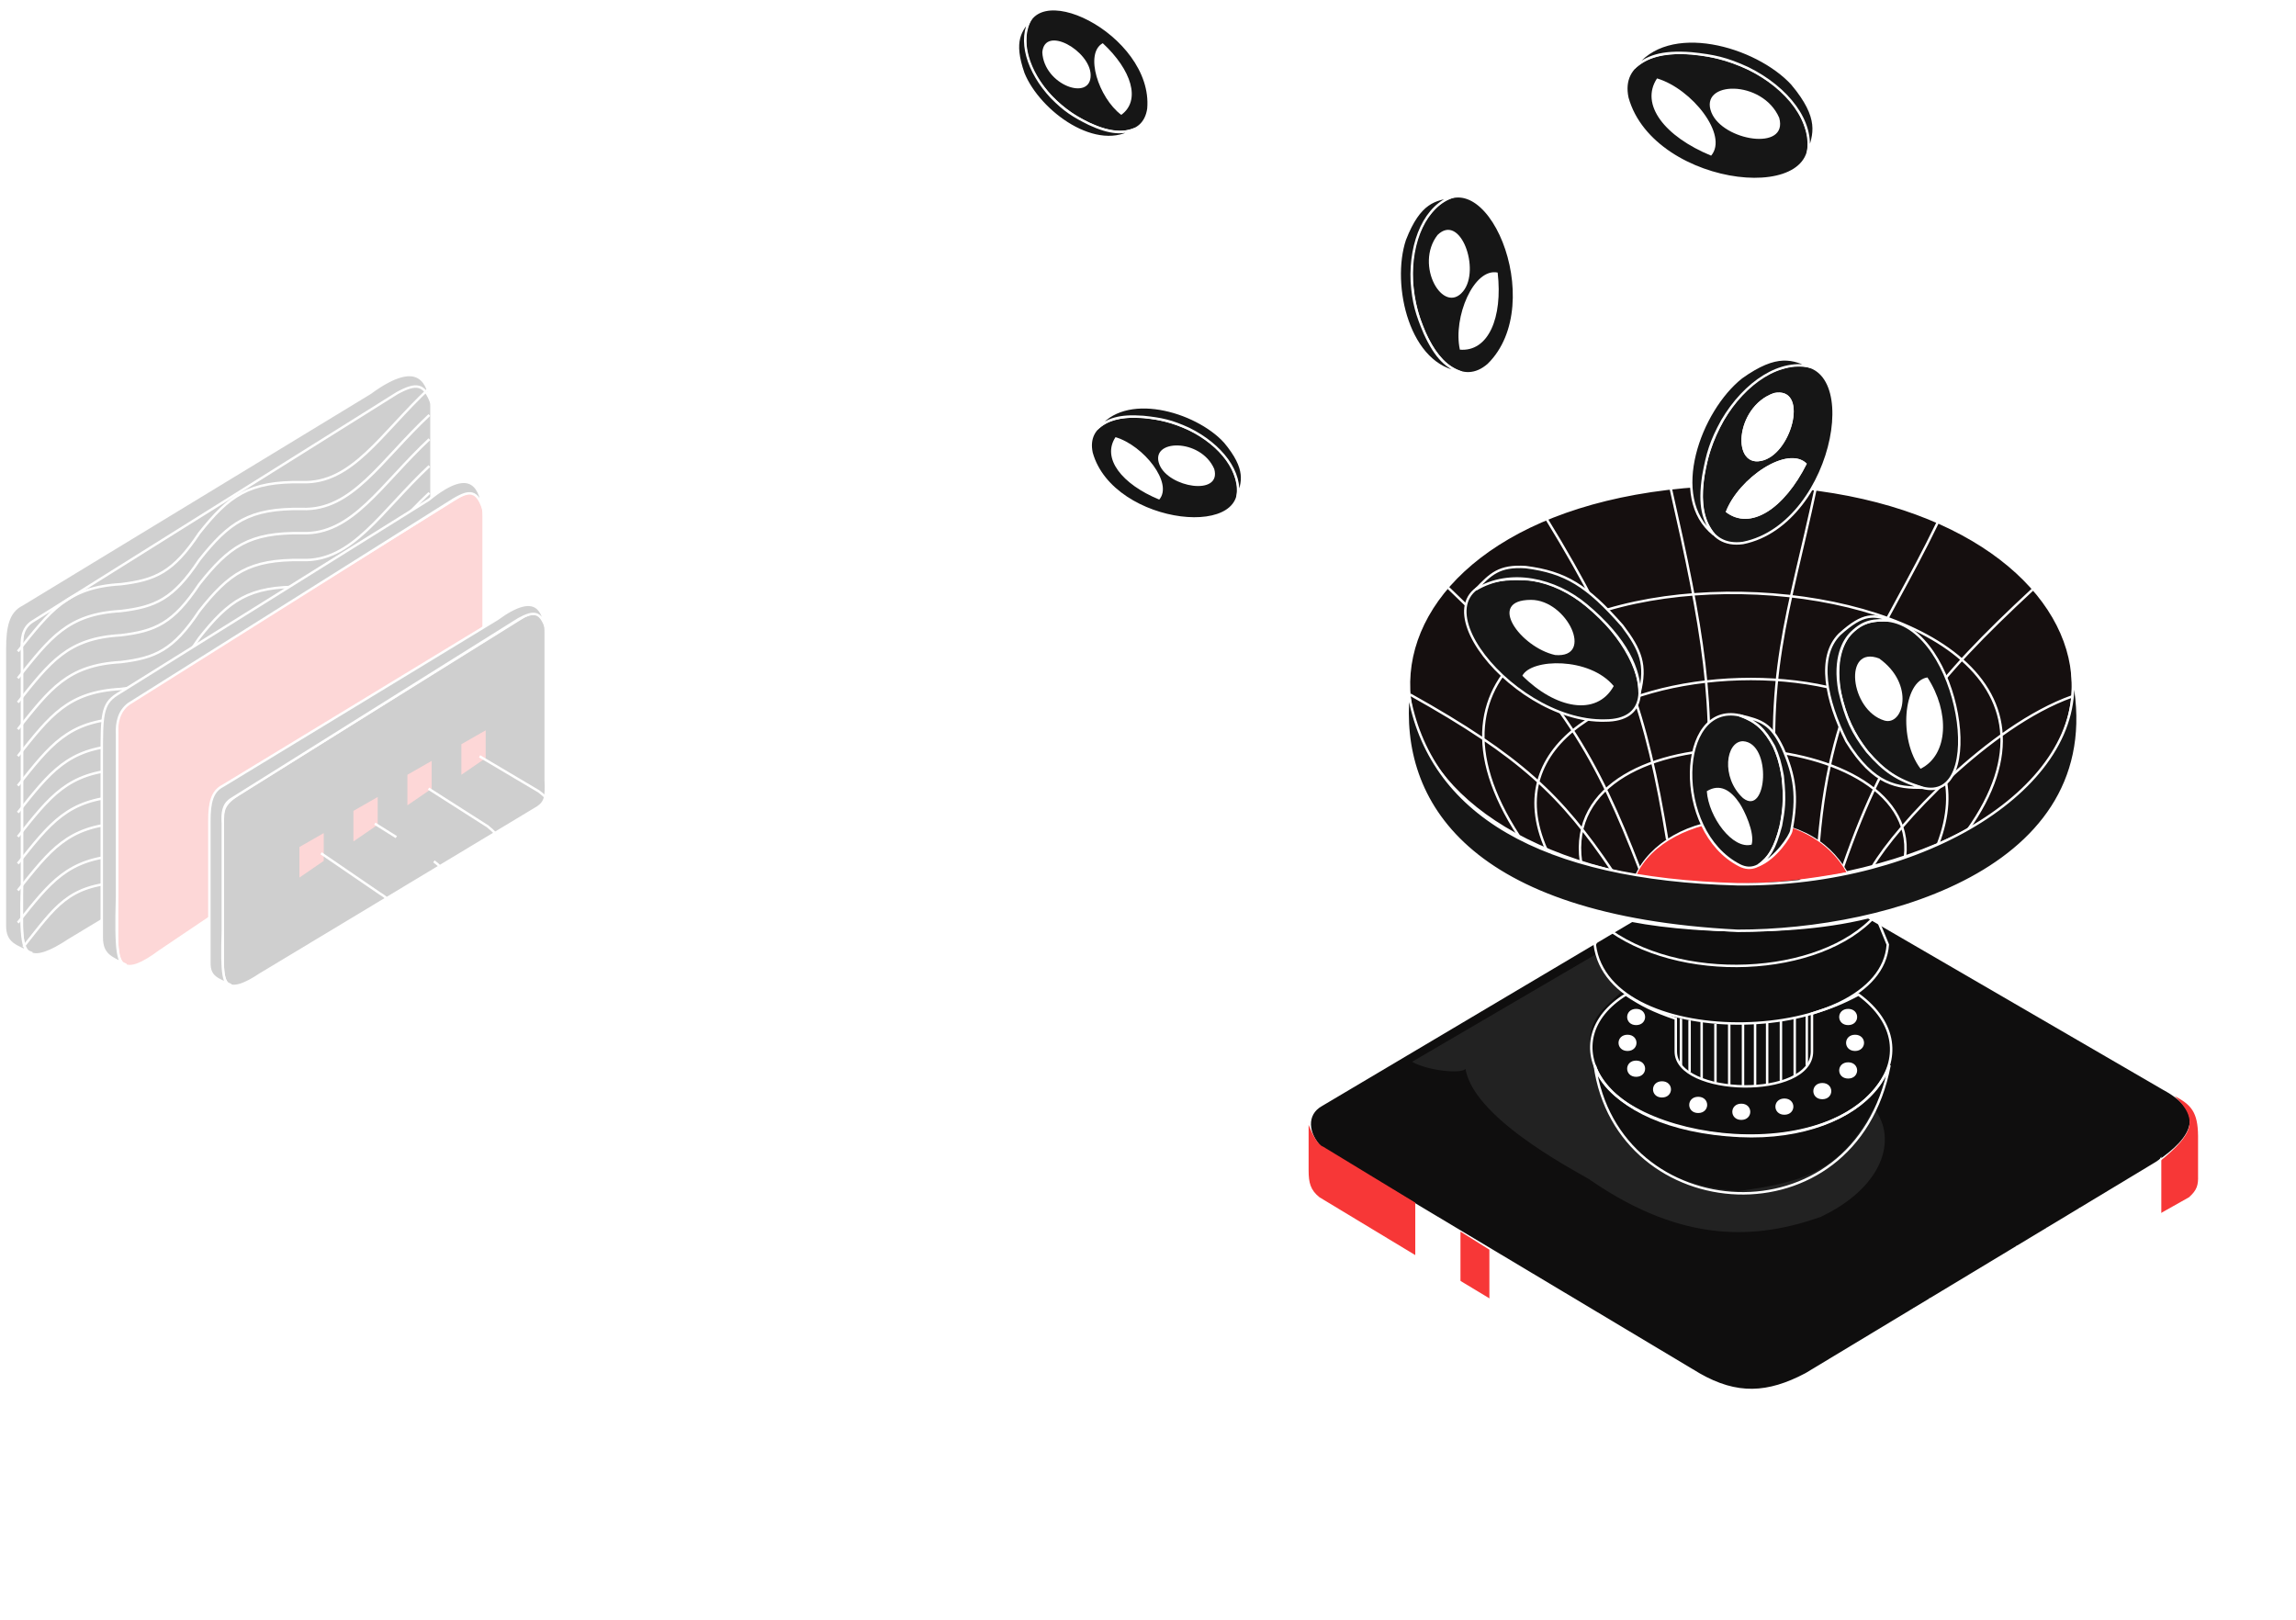 <svg width="469" height="331" fill="none" xmlns="http://www.w3.org/2000/svg"><g opacity=".2"><path d="M4.485 132.498v56.646c0 5.576 1.394 8.363 9.759 2.788l71.799-43.219c2.091-1.394 2.266-2.996 2.091-6.971V83.006c0-4.184-1.394-6.276-5.576-4.183L8.668 124.83c-4.183 2.787-4.183 4.183-4.183 7.668Z" fill="#0F0E0E" stroke="#fff" stroke-width=".5"/><path d="m4.486 123.505 71.102-43.22c10.456-7.667 11.826-1.517 12.53 2.005-1.452-3.897-3.067-4.108-6.954-2.005L6.577 126.99c-2.092 1.394-2.256 3.613-2.092 6.274v47.513c-.298 9.211.027 12.536 1.122 13.554.31.125.633.253.97.387-.373-.022-.696-.132-.97-.387-2.9-1.168-4.607-2.04-4.607-5.19v-56.574c-.01-4.668.697-7.668 3.486-9.062Z" fill="#161616"/><path d="m88.135 82.376-.017-.086m0 0c-.704-3.522-2.074-9.672-12.53-2.005l-71.102 43.22C1.697 124.899.99 127.899 1 132.567v56.574c0 3.486 2.091 4.183 5.577 5.577-1.862-.109-2.465-2.424-2.092-13.941v-47.513c-.164-2.661 0-4.88 2.092-6.274l74.587-46.705c3.887-2.103 5.502-1.892 6.954 2.005Z" stroke="#fff" stroke-width=".5"/><path d="M3.654 133.059c6.604-8.247 10.172-13.111 21.013-13.719 7.042-.848 10.724-2.418 16.036-10.427 6.083-7.683 10.167-10.608 21.013-10.425 10.239.371 16.037-9.87 25.99-19.199M3.654 138.543c6.604-8.246 10.172-13.11 21.013-13.718 7.042-.848 10.724-2.418 16.036-10.427 6.083-7.684 10.167-10.608 21.013-10.426 10.239.372 16.037-9.87 25.99-19.198M3.654 143.482c6.604-8.247 10.172-13.111 21.013-13.718 7.042-.848 10.724-2.419 16.036-10.427 6.083-7.684 10.167-10.608 21.013-10.426 10.239.372 16.037-9.87 25.99-19.199M3.654 148.97c6.604-8.247 10.172-13.11 21.013-13.718 7.042-.848 10.724-2.418 16.036-10.427 6.083-7.684 10.167-10.608 21.013-10.426 10.239.372 16.037-9.87 25.99-19.198M3.654 154.457c6.604-8.247 10.172-13.111 21.013-13.719 7.042-.848 10.724-2.418 16.036-10.427 6.083-7.683 10.167-10.608 21.013-10.426 10.239.372 16.037-9.87 25.99-19.198M3.654 160.495c6.604-8.247 10.172-13.11 21.013-13.718 7.042-.848 10.724-2.418 16.036-10.427 6.083-7.684 10.167-10.608 21.013-10.426 10.239.372 16.037-9.87 25.99-19.198M3.654 165.98c6.604-8.247 10.172-13.111 21.013-13.718 7.042-.848 10.724-2.419 16.036-10.427 6.083-7.684 10.167-10.608 21.013-10.426 10.239.372 16.037-9.87 25.99-19.199M3.654 170.919c6.604-8.247 10.172-13.111 21.013-13.719 7.042-.848 10.724-2.418 16.036-10.427 6.083-7.683 10.167-10.608 21.013-10.426 10.239.372 16.037-9.87 25.99-19.198M3.654 176.406c6.604-8.247 10.172-13.111 21.013-13.718 7.042-.849 10.724-2.419 16.036-10.427 6.083-7.684 10.167-10.609 21.013-10.426 10.239.372 16.037-9.87 25.99-19.199M3.654 181.893c6.604-8.247 10.172-13.111 21.013-13.718 7.042-.848 10.724-2.419 16.036-10.427 6.083-7.684 10.167-10.608 21.013-10.426 10.239.372 16.037-9.87 25.99-19.199M3.654 188.478c6.604-8.247 10.172-13.111 21.013-13.718 7.042-.848 10.724-2.419 16.036-10.427 6.083-7.684 10.167-10.609 21.013-10.426 10.239.372 16.037-9.87 25.99-19.199M4.76 193.423c6.604-8.247 9.066-12.562 19.907-13.17 7.042-.848 10.724-2.418 16.036-10.427 6.083-7.683 10.167-10.608 21.013-10.425 10.239.371 16.037-9.871 25.99-19.199" stroke="#fff" stroke-width=".5"/><path d="M27.933 142.392c-3.744 2.793-4.025 3.103-4.025 6.596v42.527c0 5.588 1.248 8.38 8.736 2.794l64.272-43.305c1.872-1.397 2.029-3.003 1.872-6.985v-38.416c0-4.193-1.248-6.288-4.992-4.191l-65.863 40.98Z" fill="#F73737" stroke="#fff" stroke-width=".5"/><path d="m23.908 141.842 63.648-39.736c9.36-7.681 10.588-1.519 11.217 2.01-1.3-3.905-2.745-4.117-6.225-2.01l-66.264 41.691c-1.872 1.397-2.523 3.623-2.376 6.289v33.045c-.267 9.23.024 12.561 1.004 13.582.277.125.567.253.868.388a1.257 1.257 0 0 1-.868-.388c-2.596-1.17-4.124-2.045-4.124-5.2v-37.02c0-8.254 0-10.696 3.12-12.651Z" fill="#161616"/><path d="m98.788 104.202-.015-.086m0 0c-.63-3.529-1.857-9.691-11.217-2.01l-63.648 39.736c-3.12 1.955-3.12 4.397-3.12 12.651v37.02c0 3.492 1.872 4.191 4.992 5.588-1.667-.11-2.206-2.429-1.872-13.97v-33.045c-.147-2.666.504-4.892 2.376-6.289l66.264-41.691c3.48-2.107 4.925-1.895 6.225 2.01Z" stroke="#fff" stroke-width=".5"/><path d="M45.52 168.227v28.581c0 4.397 1.099 6.594 7.694 2.198l56.611-34.077c1.649-1.099 1.787-2.362 1.649-5.496v-30.229c0-3.299-1.099-4.948-4.397-3.298l-58.26 36.275c-3.297 2.198-3.297 3.298-3.297 6.046Z" fill="#0F0E0E" stroke="#fff" stroke-width=".5"/><path d="m45.52 160.531 56.061-34.078c8.244-6.045 9.325-1.195 9.879 1.581-1.144-3.073-2.418-3.239-5.482-1.581l-58.81 36.826c-1.649 1.099-1.778 2.848-1.649 4.946v21.985c-.235 7.263.022 9.884.885 10.687.244.099.499.2.764.306-.294-.018-.548-.105-.764-.306-2.287-.92-3.633-1.608-3.633-4.091v-29.13c-.008-3.681.55-6.046 2.748-7.145Z" fill="#161616"/><path d="m111.474 128.102-.014-.068m0 0c-.554-2.776-1.635-7.626-9.879-1.581l-56.062 34.078c-2.198 1.099-2.756 3.464-2.748 7.145v29.13c0 2.748 1.65 3.297 4.397 4.397-1.468-.087-1.943-1.912-1.649-10.993v-21.985c-.13-2.098 0-3.847 1.65-4.946l58.809-36.826c3.064-1.658 4.338-1.492 5.482 1.581Z" stroke="#fff" stroke-width=".5"/><path d="m66.126 170.185-4.962 2.838v6.243l4.962-3.405v-5.676ZM77.153 162.807l-4.962 2.837v6.244l4.962-3.406v-5.675ZM88.18 155.428l-4.962 2.838v6.243l4.963-3.405v-5.676ZM99.208 149.185l-4.962 2.837v6.244l4.962-3.406v-5.675Z" fill="#F73737"/><path d="M239 330.56c-7.134-4.402-6.036-9.353 0-13.205M65.587 174.301l12.073 8.253c2.439 1.453 3.293 3.301 3.293 5.502v7.703c0 4.402 2.195 6.602 5.488 8.803l30.731 18.776 8.943 5.464m-49.552-60.554 4.39 2.751m7.683 4.952c2.195 1.651 3.293 3.302 3.293 6.053v7.703c0 3.851 1.097 5.502 4.939 7.702l47.704 29.162m-57.034-65.475 12.073 7.703c2.744 2.2 3.293 3.851 3.293 7.152v7.703c0 2.751.871 4.632 4.39 6.053l57.339 35.065m-66.668-70.279 12.073 7.153c3.038 2.306 3.842 4.402 3.842 6.602v8.804c0 2.751 1.097 4.401 4.938 6.602l67.207 41.118" stroke="#fff" stroke-width=".5"/></g><path d="M368.859 280.758c-7.755 4.062-14.032 4.432-21.787 0l-77.179-46.159c-2.954-2.954-3.317-7.013 0-8.863l77.179-45.79c7.385-4.431 14.032-4.062 21.787 0l73.117 42.467c8.862 4.801 6.277 9.97-1.477 15.14l-71.64 43.205Z" fill="#0F0E0E" stroke="#fff" stroke-width=".5"/><g filter="url(#a)"><path d="M444.192 223.89c5.014 4.842 3.805 7.784-2.954 13.294v10.709l5.909-3.324c1.635-1.468 1.904-2.476 1.846-4.431v-8.124c-.052-4.837-1.395-6.349-4.801-8.124Z" fill="#F73737"/></g><g filter="url(#b)"><path d="M289.096 245.677v10.709l-19.571-11.817c-1.847-1.477-2.216-2.954-2.216-5.539v-9.232c.739 1.846 1.846 4.062 2.954 4.431l18.833 11.448Z" fill="#F73737"/></g><g filter="url(#c)"><path d="M298.328 261.925v-10.34l5.908 3.693v10.339l-5.908-3.692Z" fill="#F73737"/></g><path d="m289.096 256.386 57.607 34.712m0 0v-10.474m0 10.474c6.713 4.081 15.509 4.062 22.156 0m0 0 1.689-1.008m-1.689 1.008v-1.477m0-8.863v2.585m63.146-29.94 9.232-16.219v2.954m-9.232 13.265 2.585-1.543m-2.585 1.543-2.521 1.506m5.106-3.049 6.647-11.722m-6.647 11.722 2.585-1.543m4.062-10.179v2.585m0 0-4.062 7.594m4.062-7.594v2.585m-4.062 5.009 2.031-1.212m0 0 2.031-1.212v-2.585m-2.031 3.797 2.031-3.797m-11.753 9.601 8.799-15.879m-8.799 15.879-2.279 1.36m0 0 8.124-15.393m-8.124 15.393-2.954 1.764m0 0 7.385-14.941m-7.385 14.941-2.955 1.763m0 0 7.017-14.858m-7.017 14.858-2.585 1.543m0 0 6.278-14.554m-6.278 14.554-3.163 1.888m0 0L421.666 249m-6.118 14.227-3.386 2.022m0 0 6.18-14.402m-6.18 14.402-2.682 1.601m0 0 5.539-13.788m-5.539 13.788-2.585 1.543m0 0 5.267-13.853m-5.267 13.853-2.585 1.543m0 0 4.431-13.181m-4.431 13.181-2.664 1.59m0 0 4.141-12.924m-4.141 12.924-2.506 1.496m0 0 3.693-12.574m-3.693 12.574-2.216 1.323m0 0 2.954-12.051m-2.954 12.051-2.585 1.543m0 0 2.585-12.117m-2.585 12.117-3.21 1.916m0 0 3.21-12.555m-3.21 12.555-3.067 1.831m0 0 3.067-12.348m-3.067 12.348-3.119 1.862m0 0 3.119-12.186m-3.119 12.186-3.093 1.846m0 0c-.053-.295 2.15-8.247 3.257-12.186m-3.257 12.186-3.39 2.024m0 0 2.955-11.994m-2.955 11.994-2.796 1.669m0 0 3.166-12.186m-3.166 12.186-2.743 1.637m0 0 2.954-11.977m-2.954 11.977-2.373 1.417m0 0 2.743-11.917m-4.432 11.448 2.216-9.986m-2.216 9.986v-6.278m0 0 .739-2.954" stroke="#fff" stroke-width=".5"/><g filter="url(#d)"><path d="M371.887 248.592c12.676-5.986 15.845-15.846 10.916-22.184-6.747 12.518-13.647 15.059-27.817 16.902-19.367-1.409-27.465-13.028-29.578-26.057-2.021-8.272 1.125-10.46 5.986-14.788-2.759-2.643-4.064-4.236-5.634-7.395l-37.324 21.831c3.41 1.916 10.358 2.494 10.916 1.409 1.76 10.915 25.422 22.324 25.704 22.887 18.893 12.925 33.803 11.972 46.831 7.395Z" fill="#222"/></g><path d="M355.339 232.043c-29.226-1.408-38.029-19.718-23.24-28.873 3.287 2.175 5.44 3.278 10.211 4.93v6.69c0 9.155 27.817 9.859 27.817 0v-7.747c4.04-1.268 6.142-2.1 9.507-3.873 15.845 11.62 1.761 30.129-24.295 28.873Z" stroke="#fff" stroke-width=".5"/><path d="M325.759 217.607c4.578 33.099 53.169 36.62 60.212 0-8.803 22.184-55.634 15.846-60.212 0Z" stroke="#fff" stroke-width=".5"/><path d="M355.691 225.704c-2.112 0-2.112 2.817 0 2.817 2.113 0 2.113-2.817 0-2.817ZM364.494 224.648c-2.113 0-2.113 2.817 0 2.817s2.113-2.817 0-2.817ZM372.241 221.479c-2.113 0-2.113 2.817 0 2.817 2.112 0 2.112-2.817 0-2.817ZM377.522 217.253c-2.112 0-2.112 2.817 0 2.817 2.113 0 2.113-2.817 0-2.817ZM378.931 211.62c-2.113 0-2.113 2.817 0 2.817s2.113-2.817 0-2.817ZM377.522 206.338c-2.112 0-2.112 2.817 0 2.817 2.113 0 2.113-2.817 0-2.817ZM346.888 224.296c-2.113 0-2.113 2.817 0 2.817s2.113-2.817 0-2.817ZM339.493 221.127c-2.113 0-2.112 2.817 0 2.817 2.113 0 2.113-2.817 0-2.817ZM334.211 216.901c-2.113 0-2.113 2.817 0 2.817s2.113-2.817 0-2.817ZM332.45 211.62c-2.113 0-2.112 2.817 0 2.817 2.113 0 2.113-2.817 0-2.817ZM334.211 206.338c-2.113 0-2.113 2.817 0 2.817s2.113-2.817 0-2.817Z" fill="#fff"/><path d="M355.691 225.704c-2.112 0-2.112 2.817 0 2.817 2.113 0 2.113-2.817 0-2.817ZM364.494 224.648c-2.113 0-2.113 2.817 0 2.817s2.113-2.817 0-2.817ZM372.241 221.479c-2.113 0-2.113 2.817 0 2.817 2.112 0 2.112-2.817 0-2.817ZM377.522 217.253c-2.112 0-2.112 2.817 0 2.817 2.113 0 2.113-2.817 0-2.817ZM378.931 211.62c-2.113 0-2.113 2.817 0 2.817s2.113-2.817 0-2.817ZM377.522 206.338c-2.112 0-2.112 2.817 0 2.817 2.113 0 2.113-2.817 0-2.817ZM346.888 224.296c-2.113 0-2.113 2.817 0 2.817s2.113-2.817 0-2.817ZM339.493 221.127c-2.113 0-2.112 2.817 0 2.817 2.113 0 2.113-2.817 0-2.817ZM334.211 216.901c-2.113 0-2.113 2.817 0 2.817s2.113-2.817 0-2.817ZM332.45 211.62c-2.113 0-2.112 2.817 0 2.817 2.113 0 2.113-2.817 0-2.817ZM334.211 206.338c-2.113 0-2.113 2.817 0 2.817s2.113-2.817 0-2.817Z" stroke="#fff" stroke-width=".5"/><path d="m325.759 192.959 2.817-5.986c21.59 4.276 33.503 3.673 54.578 0l2.465 5.986c-1.409 20.422-57.043 22.535-59.86 0Z" stroke="#fff" stroke-width=".5"/><path d="m327.521 189.085 1.056-2.112c10.916 3.169 36.62 4.929 54.578 0-11.268 12.676-40.493 14.084-55.634 2.112Z" stroke="#fff" stroke-width=".5"/><path d="M334.211 178.943c-69.786-13.865-59.155-79.028 20.424-79.999 76.493 0 96.479 63.313 22.534 79.293-3.953-6.824-10.916-10.63-22.534-10.63-9.508 0-17.607 4.929-20.424 11.336Z" fill="#150F0F" stroke="#fff" stroke-width=".5"/><path d="M322.943 176.057c-4.578-32.04 69.366-28.871 66.197-1.056m-73.24-1.407c-19.717-44.012 98.241-48.59 79.93-1.056m-85.563-1.759c-45.071-69.017 135.916-63.031 91.55-1.056m-113.733-27.82c22.538 12.586 30.869 20.597 41.197 35.916m5.634-.352c-8.743-22.616-15.709-35.228-39.085-57.395m44.719 51.409c-4.161-25.439-8.885-39.762-24.649-65.494m25.353-6.338c6.49 28.638 9.465 44.374 7.042 68.663m22.535-68.31c-5.385 25.311-10.808 38.189-7.394 68.31m32.395-61.62c-11.568 23.894-21.767 34.54-24.296 65.141m43.662-51.409c-19.866 18.472-29.493 29.997-38.733 56.69m46.831-34.859c-16.901 5.986-35.915 26.409-40.845 34.859" stroke="#fff" stroke-width=".5"/><path d="M334.21 178.877c5.986-13.383 34.155-16.552 42.958-.704-16.31 2.974-25.758 2.875-42.958.704Z" fill="#F73737"/><path d="M354.986 190.143c-55.282-2.817-69.366-26.408-67.254-48.591 4.226 24.647 27.113 38.028 67.254 39.084 38.381.352 71.127-20.07 68.31-43.31 8.803 39.789-37.676 52.817-68.31 52.817Z" fill="#161616" stroke="#fff" stroke-width=".5"/><path d="M310.97 118.312c-26.056-1.057-3.077 29.413 16.902 28.873 17.254.001-.508-29.096-16.902-28.873ZM355.338 146.127c-12.676-2.816-13.733 23.592 0 30.634 9.506 4.875 14.436-26.408 0-30.634ZM385.62 126.756c-17.254-1.409-10.916 30.287 7.042 34.155 13.38 3.526 7.747-32.39-7.042-34.155ZM364.492 75.001c-16.901 4.226-23.591 38.029-8.45 35.916 19.366-3.874 25.704-40.846 8.45-35.916Z" fill="#161616" stroke="#fff" stroke-width=".5"/><path d="M362.38 80.283c-8.099 2.817-8.803 15.846-2.113 13.733 5.986-1.89 9.155-15.141 2.113-13.733ZM352.521 104.579c2.632-6.947 12.676-13.732 16.549-9.86-4.578 9.156-11.491 13.783-16.549 9.86Z" fill="#fff"/><path d="M355.69 77.11c7.393-5.278 10.563-3.868 14.436-2.11-6.339-1.759-13.692 3.077-18.31 10.917-2.338 4.231-3.056 6.72-3.874 11.268-.93 6.194 0 9.155 2.114 11.971-9.401-7.56-2.818-25.352 5.634-32.045Z" fill="#161616" stroke="#fff" stroke-width=".5"/><path d="M356.041 151.41c-3.521 0-4.577 7.395 0 11.62 4.93 3.873 5.986-11.268 0-11.62ZM348.647 161.622c2.698-1.659 4.943-.156 6.69 2.464.939 1.409 3.169 5.986 2.465 8.451-3.874 1.057-8.803-5.634-9.155-10.915ZM383.858 134.509c-7.394-2.817-5.986 10.563 1.056 12.676 3.874 1.162 6.339-7.394-1.056-12.676Z" fill="#fff"/><path d="M393.717 138.382c-4.929.704-5.986 12.676-1.408 18.662 5.726-2.848 5.986-11.62 1.408-18.662ZM362.379 80.283c-8.098 2.817-8.803 15.845-2.113 13.733 5.986-1.89 9.155-15.141 2.113-13.733ZM352.52 104.579c2.632-6.947 12.676-13.732 16.549-9.86-4.577 9.156-11.491 13.783-16.549 9.86ZM310.971 138.03c1.788-3.529 13.732-3.873 18.662 2.113-3.522 6.338-11.972 4.577-18.662-2.113ZM312.731 122.537c-9.215 0-2.141 9.686 4.93 11.268 8.099.704 2.465-11.268-4.93-11.268Z" fill="#fff"/><path d="M292.63 42.918c-10.788 11.625.916 40.73 11.412 31.591 12.844-12.583-.705-43.93-11.412-31.591Z" fill="#161616" stroke="#fff" stroke-width=".5"/><path d="M293.645 47.996c-4.776 6.175 1.165 16.46 5.217 11.523 3.625-4.417-.547-16.099-5.217-11.523ZM298.206 71.427c-1.447-6.607 2.839-16.776 7.719-15.748 1.061 9.258-1.911 16.224-7.719 15.748Z" fill="#fff"/><path d="M286.966 48.903c3.014-7.701 6.132-8.203 9.96-8.787-5.709 1.81-8.912 9.154-8.536 17.429.321 4.39 1.01 6.643 2.648 10.519 2.371 5.186 4.552 6.981 7.564 8.079-10.928-1.092-14.754-17.934-11.636-27.24ZM209.396 7.926c-.544 13.662 23.443 26.155 25.19 14.285 1.352-15.442-25.099-28.368-25.19-14.285Z" fill="#161616" stroke="#fff" stroke-width=".5"/><path d="M212.909 10.682c.337 6.721 9.995 10.124 9.878 4.619-.104-4.926-9.386-10.234-9.878-4.62ZM229.036 23.465c-4.652-3.515-7.549-12.576-3.777-14.64 5.886 5.467 7.847 11.695 3.777 14.64Z" fill="#fff"/><path d="M209.044 15.02c-2.345-6.732-.585-8.809 1.594-11.339-2.723 4.387-.701 10.992 4.185 16.2 2.672 2.694 4.388 3.783 7.634 5.401 4.461 2.067 6.896 2.02 9.483 1.048-7.767 5.414-19.717-3.467-22.896-11.31ZM368.858 25.778c-5.458-16.544-39.662-20.726-36.44-5.782 5.29 19.028 42.628 22.626 36.44 5.782Z" fill="#161616" stroke="#fff" stroke-width=".5"/><path d="M363.435 24.06c-3.406-7.87-16.451-7.612-13.851-1.095 2.326 5.83 15.774 8.014 13.851 1.095ZM338.479 16.017c7.122 2.114 14.629 11.63 11.051 15.778-9.467-3.89-14.591-10.444-11.051-15.778Z" fill="#fff"/><path d="M366.107 17.154c5.808 6.985 4.636 10.25 3.167 14.242 1.288-6.45-4.077-13.428-12.235-17.456-4.392-2.02-6.926-2.553-11.523-3.033-6.246-.471-9.13.674-11.783 2.99 6.847-9.932 25.076-4.678 32.374 3.257ZM252.414 97.188c-4.411-13.368-32.049-16.747-29.445-4.672 4.274 15.376 34.445 18.283 29.445 4.672Z" fill="#161616" stroke="#fff" stroke-width=".5"/><path d="M248.032 95.8c-2.752-6.358-13.293-6.15-11.192-.884 1.879 4.71 12.746 6.476 11.192.885ZM227.866 89.302c5.755 1.708 11.821 9.397 8.93 12.749-7.65-3.144-11.79-8.44-8.93-12.749Z" fill="#fff"/><path d="M250.19 90.22c4.694 5.645 3.747 8.283 2.56 11.509 1.041-5.213-3.294-10.85-9.887-14.106-3.549-1.632-5.596-2.062-9.31-2.45-5.047-.381-7.378.544-9.522 2.415 5.533-8.025 20.262-3.78 26.159 2.633ZM364.141 152.819c-2.345-4.936-4.225-5.634-8.803-6.69 3.569 1.318 5.052 2.791 7.042 6.338.871 1.985 1.258 3.297 1.761 5.986.584 5.482.197 7.075-.352 10.211-1.342 5.069-2.445 6.419-4.578 8.099 3.522-1.409 6.48-5.992 6.691-7.042 1.408-7.043.704-11.268-1.761-16.902ZM375.761 129.577c4.976-4.524 7.004-3.995 10.563-2.817-3.717-.206-5.614.079-8.099 2.466-1.586 1.525-3.712 5.159-2.464 11.972 1.342 5.676 2.591 8.371 5.634 12.324 3.539 4.047 5.971 5.722 11.267 7.394-4.929 0-9.859-.352-15.493-9.507-4.225-8.45-5.986-17.253-1.408-21.832Z" fill="#161616" stroke="#fff" stroke-width=".5"/><path d="M311.676 115.847c-5.46-.357-7.174 1.405-10.208 4.574 7.042-4.222 16.143-2.152 22.532 3.171 8.451 7.043 10.915 13.381 10.915 17.958 1.429-5.793.246-8.733-3.521-13.732-7.23-8.235-11.619-10.916-19.718-11.971Z" fill="#161616"/><path d="M301.465 120.425c3.036-3.171 4.749-4.935 10.211-4.578 8.099 1.055 12.488 3.736 19.718 11.971 3.767 4.999 4.95 7.939 3.521 13.732 0-4.577-2.464-10.915-10.915-17.958-6.39-5.324-15.493-7.394-22.535-3.169M345.127 208.452v10.563m2.465-10.211v11.62m-4.226-2.817V208.1m7.043 13.028v-11.972m2.817 12.676v-12.676m2.817 12.676v-12.676m2.464 12.676v-12.676m2.465 12.324v-12.676m2.817 11.972v-12.324m2.817 11.267v-11.971m2.465 9.859v-10.211" stroke="#fff" stroke-width=".5"/><defs><filter id="a" x="421.238" y="203.89" width="47.762" height="64.003" filterUnits="userSpaceOnUse" color-interpolation-filters="sRGB"><feFlood flood-opacity="0" result="BackgroundImageFix"/><feColorMatrix in="SourceAlpha" values="0 0 0 0 0 0 0 0 0 0 0 0 0 0 0 0 0 0 127 0" result="hardAlpha"/><feOffset/><feGaussianBlur stdDeviation="10"/><feComposite in2="hardAlpha" operator="out"/><feColorMatrix values="0 0 0 0 0.967 0 0 0 0 0.217 0 0 0 0 0.217 0 0 0 1 0"/><feBlend in2="BackgroundImageFix" result="effect1_dropShadow_1201_50"/><feBlend in="SourceGraphic" in2="effect1_dropShadow_1201_50" result="shape"/></filter><filter id="b" x="247.309" y="209.798" width="61.787" height="66.588" filterUnits="userSpaceOnUse" color-interpolation-filters="sRGB"><feFlood flood-opacity="0" result="BackgroundImageFix"/><feColorMatrix in="SourceAlpha" values="0 0 0 0 0 0 0 0 0 0 0 0 0 0 0 0 0 0 127 0" result="hardAlpha"/><feOffset/><feGaussianBlur stdDeviation="10"/><feComposite in2="hardAlpha" operator="out"/><feColorMatrix values="0 0 0 0 0.967 0 0 0 0 0.217 0 0 0 0 0.217 0 0 0 1 0"/><feBlend in2="BackgroundImageFix" result="effect1_dropShadow_1201_50"/><feBlend in="SourceGraphic" in2="effect1_dropShadow_1201_50" result="shape"/></filter><filter id="c" x="278.328" y="231.585" width="45.908" height="54.032" filterUnits="userSpaceOnUse" color-interpolation-filters="sRGB"><feFlood flood-opacity="0" result="BackgroundImageFix"/><feColorMatrix in="SourceAlpha" values="0 0 0 0 0 0 0 0 0 0 0 0 0 0 0 0 0 0 127 0" result="hardAlpha"/><feOffset/><feGaussianBlur stdDeviation="10"/><feComposite in2="hardAlpha" operator="out"/><feColorMatrix values="0 0 0 0 0.967 0 0 0 0 0.217 0 0 0 0 0.217 0 0 0 1 0"/><feBlend in2="BackgroundImageFix" result="effect1_dropShadow_1201_50"/><feBlend in="SourceGraphic" in2="effect1_dropShadow_1201_50" result="shape"/></filter><filter id="d" x="278.436" y="185.07" width="116.579" height="76.618" filterUnits="userSpaceOnUse" color-interpolation-filters="sRGB"><feFlood flood-opacity="0" result="BackgroundImageFix"/><feBlend in="SourceGraphic" in2="BackgroundImageFix" result="shape"/><feGaussianBlur stdDeviation="5" result="effect1_foregroundBlur_1201_50"/></filter></defs></svg>